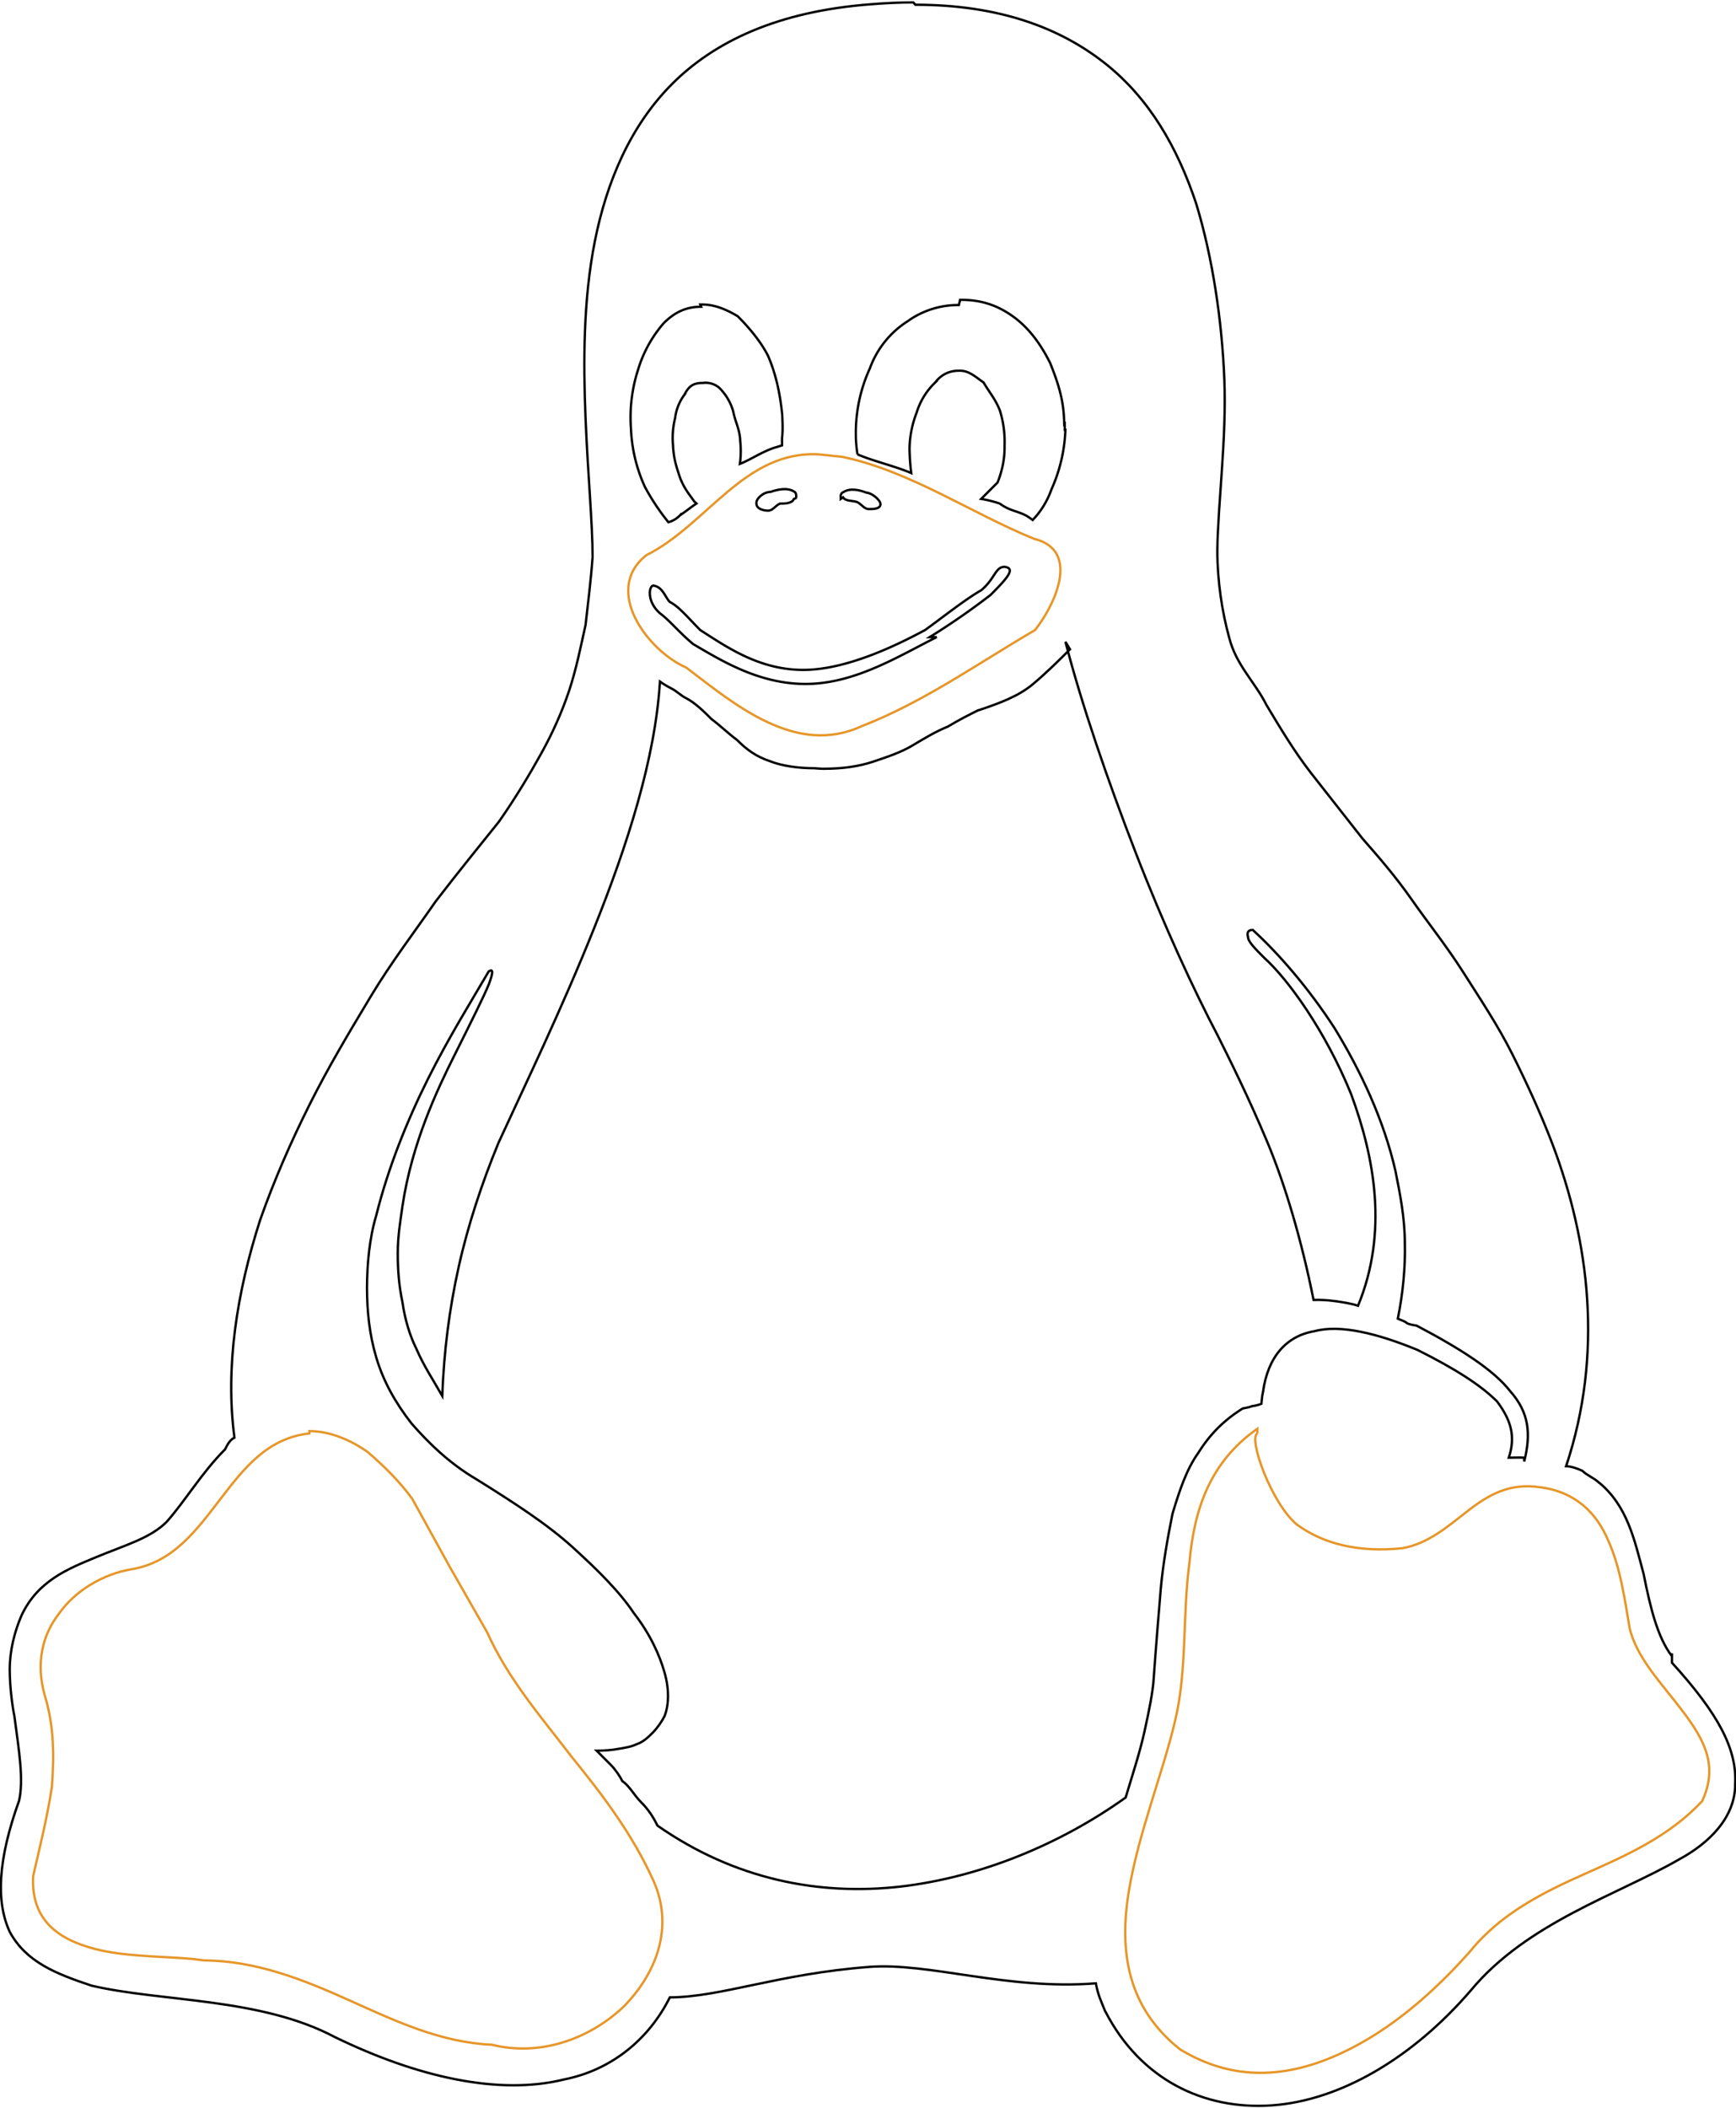 <?xml version="1.0" encoding="UTF-8" standalone="no"?>
<!-- Uploaded to: SVG Repo, www.svgrepo.com, Generator: SVG Repo Mixer Tools -->

<svg
   fill="#000000"
   width="24.721mm"
   height="30mm"
   viewBox="0 0 2.803 3.402"
   role="img"
   version="1.1"
   id="svg4"
   sodipodi:docname="LINUX-TUX.svg"
   inkscape:version="1.2.2 (b0a8486541, 2022-12-01)"
   xmlns:inkscape="http://www.inkscape.org/namespaces/inkscape"
   xmlns:sodipodi="http://sodipodi.sourceforge.net/DTD/sodipodi-0.dtd"
   xmlns="http://www.w3.org/2000/svg"
   xmlns:svg="http://www.w3.org/2000/svg">
  <defs
     id="defs8" />
  <sodipodi:namedview
     id="namedview6"
     pagecolor="#ffffff"
     bordercolor="#000000"
     borderopacity="0.25"
     inkscape:pageshadow="2"
     inkscape:pageopacity="0.0"
     inkscape:pagecheckerboard="0"
     showgrid="false"
     inkscape:zoom="256"
     inkscape:cx="57.591797"
     inkscape:cy="34.615234"
     inkscape:window-width="1737"
     inkscape:window-height="1133"
     inkscape:window-x="0"
     inkscape:window-y="0"
     inkscape:window-maximized="1"
     inkscape:current-layer="layer3"
     inkscape:showpageshadow="2"
     inkscape:deskcolor="#d1d1d1"
     inkscape:document-units="mm" />
  <g
     inkscape:groupmode="layer"
     id="layer2"
     inkscape:label="Layer 4"
     transform="translate(-1.739,-0.345)" />
  <g
     inkscape:groupmode="layer"
     id="layer1"
     inkscape:label="Layer 3"
     transform="translate(-1.739,-0.345)" />
  <g
     inkscape:groupmode="layer"
     id="layer3"
     inkscape:label="Layer 2"
     transform="matrix(3.78,0,0,3.78,-6.573,-1.304)"
     style="display:inline">
    <path
       style="display:inline;fill:none;stroke:#000000;stroke-width:0.001;stroke-miterlimit:4;stroke-dasharray:none;stroke-opacity:1"
       d="m 2.129,0.346 c -0.006,0 -0.012,2.9962e-4 -0.018,7.8652e-4 -0.04,0.003 -0.067,0.016 -0.085,0.034 -0.018,0.018 -0.028,0.042 -0.033,0.067 -0.005,0.025 -0.005,0.052 -0.004,0.076 0.001,0.024 0.003,0.045 0.003,0.059 -7.125e-4,0.01 -0.002,0.02 -0.003,0.029 -0.002,0.009 -0.004,0.019 -0.007,0.028 -0.003,0.009 -0.007,0.018 -0.012,0.027 -0.005,0.009 -0.011,0.019 -0.018,0.029 -0.008,0.01 -0.017,0.021 -0.027,0.034 -0.009,0.013 -0.019,0.026 -0.028,0.041 -0.009,0.015 -0.018,0.03 -0.026,0.046 -0.008,0.016 -0.015,0.032 -0.021,0.049 -0.01,0.031 -0.015,0.063 -0.011,0.093 -0.002,0.001 -0.003,0.003 -0.004,0.005 -0.01,0.01 -0.017,0.022 -0.025,0.031 -0.007,0.007 -0.018,0.01 -0.03,0.015 -0.012,0.005 -0.025,0.01 -0.032,0.025 -0.003,0.007 -0.005,0.015 -0.005,0.023 0,0.007 0.001,0.015 0.002,0.02 0.002,0.015 0.004,0.027 0.002,0.036 -0.009,0.025 -0.01,0.043 -0.004,0.056 0.007,0.013 0.02,0.018 0.035,0.023 0.03,0.007 0.072,0.005 0.104,0.022 0.035,0.017 0.07,0.025 0.098,0.018 0.02,-0.004 0.036,-0.017 0.045,-0.035 0.022,-1.124e-4 0.046,-0.01 0.085,-0.013 0.026,-0.002 0.059,0.01 0.097,0.007 9.363e-4,0.005 0.002,0.007 0.004,0.012 l 1.124e-4,1.123e-4 c 0.015,0.029 0.042,0.042 0.071,0.04 0.029,-0.002 0.06,-0.02 0.085,-0.049 0.024,-0.029 0.063,-0.041 0.089,-0.056 0.013,-0.007 0.024,-0.018 0.024,-0.032 8.615e-4,-0.015 -0.007,-0.03 -0.027,-0.052 v -0.004 L 2.453,1.052 C 2.447,1.044 2.444,1.032 2.441,1.017 2.437,1.002 2.434,0.988 2.422,0.978 h -1.123e-4 c -0.002,-0.002 -0.005,-0.003 -0.007,-0.005 -0.002,-0.001 -0.005,-0.002 -0.007,-0.002 0.016,-0.048 0.01,-0.096 -0.006,-0.138 -0.005,-0.013 -0.011,-0.026 -0.017,-0.038 -0.006,-0.012 -0.014,-0.024 -0.021,-0.035 -0.007,-0.011 -0.015,-0.021 -0.022,-0.031 -0.007,-0.01 -0.014,-0.018 -0.021,-0.026 -0.007,-0.009 -0.015,-0.019 -0.022,-0.028 -0.007,-0.009 -0.013,-0.019 -0.019,-0.029 -0.005,-0.01 -0.013,-0.017 -0.016,-0.029 -0.003,-0.011 -0.005,-0.024 -0.005,-0.037 2.435e-4,-0.02 0.004,-0.048 0.003,-0.073 -0.001,-0.025 -0.005,-0.052 -0.012,-0.075 -0.008,-0.024 -0.02,-0.045 -0.039,-0.06 -0.019,-0.015 -0.045,-0.025 -0.081,-0.025 z"
       id="path2"
       sodipodi:nodetypes="ccssscssscssscccccccccccccccccccccccccccccccssscssscssscc" />
    <path
       style="fill:none;stroke:#000000;stroke-width:0.001;stroke-miterlimit:4;stroke-dasharray:none;stroke-opacity:1"
       d="m 2.194,0.619 c 0.007,0.027 0.018,0.059 0.03,0.09 0.012,0.031 0.025,0.059 0.035,0.078 0.005,0.01 0.013,0.026 0.021,0.045 0.008,0.019 0.015,0.043 0.02,0.068 0.003,-9.365e-5 0.006,7.49e-5 0.009,4.8259e-4 0.003,4.08e-4 0.007,0.001 0.01,0.002 C 2.332,0.871 2.326,0.839 2.316,0.812 2.305,0.785 2.289,0.763 2.279,0.754 2.275,0.75 2.272,0.747 2.272,0.745 c -6.3e-4,-0.002 2.7e-4,-0.003 0.002,-0.003 0.011,0.01 0.024,0.025 0.035,0.042 0.011,0.018 0.021,0.039 0.026,0.061 0.002,0.01 0.004,0.02 0.004,0.031 2.4e-4,0.01 -7.8e-4,0.021 -0.003,0.032 0.001,5.25e-4 0.003,0.001 0.004,0.002 0.001,4.6375e-4 0.003,8.2875e-4 0.004,9.5875e-4 0.019,0.01 0.033,0.019 0.04,0.028 0.008,0.009 0.009,0.018 0.006,0.03 v -8.05e-4 -8.05e-4 c -0.001,-5.615e-5 -0.002,-5.615e-5 -0.003,-4.211e-5 -0.001,1.404e-5 -0.002,4.211e-5 -0.003,4.211e-5 h -2.997e-4 -2.996e-4 c 0.003,-0.009 0.001,-0.016 -0.005,-0.024 -0.007,-0.007 -0.018,-0.014 -0.034,-0.022 -0.017,-0.007 -0.033,-0.011 -0.044,-0.008 -0.012,0.002 -0.02,0.011 -0.022,0.026 -1.498e-4,8.05e-4 -2.715e-4,0.001 -3.792e-4,0.002 -1.077e-4,7.4e-4 -2.014e-4,0.002 -2.95e-4,0.003 -0.001,4.3075e-4 -0.003,9.2825e-4 -0.004,0.001 -0.001,4.4107e-4 -0.003,8.2569e-4 -0.004,0.001 -0.008,0.005 -0.014,0.011 -0.019,0.019 -0.005,0.007 -0.008,0.016 -0.011,0.026 -0.002,0.01 -0.004,0.021 -0.005,0.032 -0.001,0.012 -0.002,0.024 -0.003,0.038 v 5.62e-5 5.62e-5 c -3.7e-4,0.006 -0.002,0.014 -0.004,0.023 -0.002,0.009 -0.005,0.018 -0.008,0.028 -0.028,0.02 -0.062,0.034 -0.096,0.038 -0.035,0.004 -0.071,-0.003 -0.104,-0.026 -0.002,-0.004 -0.004,-0.007 -0.007,-0.01 -0.003,-0.003 -0.005,-0.007 -0.008,-0.009 -0.001,-0.002 -0.003,-0.005 -0.005,-0.007 -0.002,-0.002 -0.004,-0.004 -0.006,-0.006 0.003,0 0.007,-2.8e-4 0.009,-7.337e-4 0.003,-4.5e-4 0.006,-0.001 0.008,-0.002 0.003,-0.001 0.005,-0.003 0.007,-0.005 0.002,-0.002 0.004,-0.005 0.005,-0.007 0.002,-0.005 0.002,-0.012 -9.65e-5,-0.019 -0.002,-0.007 -0.006,-0.016 -0.013,-0.025 -0.006,-0.009 -0.015,-0.018 -0.026,-0.028 -0.011,-0.01 -0.025,-0.019 -0.041,-0.029 -0.012,-0.007 -0.021,-0.016 -0.028,-0.024 -0.007,-0.009 -0.012,-0.018 -0.015,-0.028 -0.003,-0.01 -0.004,-0.02 -0.004,-0.03 3e-5,-0.01 0.001,-0.021 0.004,-0.031 0.005,-0.02 0.013,-0.04 0.022,-0.058 0.009,-0.018 0.019,-0.034 0.026,-0.046 5.025e-4,-3.0425e-4 9.006e-4,-4.5344e-4 0.001,-4.202e-4 2.796e-4,3.323e-5 4.407e-4,2.4889e-4 4.692e-4,6.7432e-4 2.84e-5,4.25e-4 -7.58e-5,0.001 -3.269e-4,0.002 -2.51e-4,8.72e-4 -6.488e-4,0.002 -0.001,0.003 -0.002,0.005 -0.007,0.015 -0.015,0.031 -0.007,0.014 -0.018,0.037 -0.022,0.064 -0.001,0.007 -0.002,0.013 -0.002,0.02 -3e-5,0.007 5e-4,0.014 0.002,0.021 0.001,0.007 0.003,0.014 0.006,0.02 0.003,0.007 0.007,0.013 0.011,0.02 7.2e-4,-0.019 0.003,-0.037 0.007,-0.055 0.004,-0.018 0.01,-0.036 0.017,-0.053 0.011,-0.024 0.027,-0.057 0.041,-0.092 0.014,-0.035 0.026,-0.072 0.028,-0.105 9e-4,6.74e-4 0.003,0.002 0.005,0.003 0.002,0.001 0.004,0.003 0.006,0.004 0.004,0.002 0.008,0.006 0.011,0.009 0.004,0.003 0.007,0.006 0.011,0.009 0.004,0.004 0.008,0.007 0.014,0.009 0.005,0.002 0.012,0.003 0.019,0.003 7.3e-4,5.618e-5 0.001,1.1236e-4 0.002,1.545e-4 6.8e-4,4.213e-5 0.001,7.022e-5 0.002,7.022e-5 0.008,0 0.015,-0.001 0.021,-0.003 0.006,-0.002 0.012,-0.004 0.017,-0.007 0.005,-0.003 0.01,-0.006 0.015,-0.008 0.005,-0.003 0.009,-0.005 0.013,-0.007 h 9.36e-5 9.36e-5 c 0.009,-0.003 0.017,-0.006 0.023,-0.011 0.006,-0.005 0.012,-0.011 0.016,-0.015 z"
       id="path869"
       sodipodi:nodetypes="cscscscscscscscscscccssccscscscscscscccscscscscscscscscscscscsssscsssscscscscscscssscsccccc" />
    <path
       style="fill:none;stroke:#000000;stroke-width:0.001;stroke-miterlimit:4;stroke-dasharray:none;stroke-opacity:1"
       d="m 2.038,0.475 h 0.001 c 0.005,0 0.01,0.002 0.015,0.005 0.005,0.005 0.01,0.011 0.013,0.017 0.003,0.007 0.005,0.015 0.006,0.025 v 1.4982e-4 c 2.622e-4,0.005 2.247e-4,0.007 -7.49e-5,0.01 v 0.003 c -0.001,2.6218e-4 -0.002,6.7417e-4 -0.003,8.9889e-4 -0.006,0.002 -0.01,0.005 -0.015,0.007 4.495e-4,-0.003 4.869e-4,-0.007 1.124e-4,-0.01 v -5.6181e-4 c -4.494e-4,-0.005 -0.002,-0.007 -0.003,-0.012 a 0.023,0.023 0 0 0 -0.006,-0.01 0.009,0.009 0 0 0 -0.007,-0.002 h -7.865e-4 c -0.003,2.2472e-4 -0.005,0.001 -0.007,0.005 a 0.021,0.021 0 0 0 -0.004,0.01 0.035,0.035 0 0 0 -8.614e-4,0.012 v 5.618e-4 c 4.494e-4,0.005 0.001,0.007 0.003,0.013 0.002,0.005 0.004,0.007 0.006,0.01 3.745e-4,3.3708e-4 7.491e-4,6.7417e-4 0.001,8.9889e-4 -0.003,0.002 -0.004,0.003 -0.007,0.005 a 0.011,0.011 0 0 1 -0.005,0.003 0.098,0.098 0 0 1 -0.01,-0.015 0.066,0.066 0 0 1 -0.006,-0.025 0.066,0.066 0 0 1 0.003,-0.025 0.054,0.054 0 0 1 0.011,-0.02 c 0.005,-0.005 0.01,-0.007 0.016,-0.007 z"
       id="path865" />
    <path
       style="fill:none;stroke:#000000;stroke-width:0.001;stroke-miterlimit:4;stroke-dasharray:none;stroke-opacity:1"
       d="m 2.149,0.473 h 4.869e-4 c 0.008,0 0.015,0.002 0.022,0.007 0.007,0.005 0.012,0.012 0.016,0.02 0.004,0.01 0.006,0.017 0.006,0.027 0,-7.4908e-4 2.247e-4,-0.001 2.247e-4,-0.002 v 0.004 A 0.003,0.003 0 0 1 2.194,0.528 L 2.194,0.528 a 0.068,0.068 0 0 1 -0.006,0.026 0.036,0.036 0 0 1 -0.008,0.013 0.027,0.027 0 0 0 -0.003,-0.002 c -0.004,-0.002 -0.007,-0.002 -0.011,-0.005 a 0.049,0.049 0 0 0 -0.008,-0.002 c 0.002,-0.002 0.005,-0.005 0.007,-0.007 0.002,-0.005 0.003,-0.01 0.003,-0.015 v -7.4908e-4 a 0.045,0.045 0 0 0 -0.002,-0.015 c -0.002,-0.005 -0.004,-0.007 -0.007,-0.012 -0.003,-0.002 -0.006,-0.005 -0.01,-0.005 h -5.993e-4 c -0.003,0 -0.007,0.001 -0.01,0.005 a 0.03,0.03 0 0 0 -0.008,0.013 0.044,0.044 0 0 0 -0.003,0.015 v 7.1162e-4 c 7.49e-5,0.003 2.996e-4,0.007 7.49e-4,0.01 -0.007,-0.003 -0.016,-0.005 -0.023,-0.008 a 0.061,0.061 0 0 1 -6.742e-4,-0.007 v -7.4907e-4 a 0.066,0.066 0 0 1 0.006,-0.029 0.04,0.04 0 0 1 0.016,-0.02 0.037,0.037 0 0 1 0.022,-0.007 z"
       id="path863" />
  </g>
  <g
     inkscape:groupmode="layer"
     id="layer4"
     inkscape:label="Layer 1"
     transform="matrix(3.78,0,0,3.78,-6.573,-1.304)"
     style="display:inline">
    <path
       id="path873"
       style="fill:none;stroke:#e69629;stroke-width:0.001;stroke-miterlimit:4;stroke-dasharray:none;stroke-opacity:1"
       d="m 1.871,0.957 c -0.018,0.002 -0.028,0.015 -0.038,0.028 -0.01,0.013 -0.02,0.027 -0.038,0.03 -0.012,0.002 -0.024,0.009 -0.031,0.019 -0.007,0.009 -0.01,0.021 -0.006,0.035 0.004,0.013 0.004,0.026 0.003,0.039 -0.002,0.013 -0.005,0.025 -0.008,0.038 -0.001,0.019 0.011,0.027 0.026,0.031 0.015,0.004 0.034,0.003 0.047,0.005 0.022,1.428e-4 0.042,0.008 0.062,0.017 0.02,0.009 0.039,0.018 0.061,0.019 0.02,0.005 0.041,-0.002 0.056,-0.016 0.014,-0.014 0.022,-0.034 0.013,-0.054 -0.009,-0.02 -0.022,-0.037 -0.035,-0.053 -0.013,-0.017 -0.027,-0.033 -0.036,-0.053 L 1.931,1.014 1.915,0.985 c -0.005,-0.007 -0.012,-0.014 -0.019,-0.02 -0.007,-0.005 -0.016,-0.009 -0.025,-0.009 z"
       sodipodi:nodetypes="cscscscscscscscccsc" />
    <path
       id="path871"
       style="fill:none;stroke:#e69629;stroke-width:0.001;stroke-miterlimit:4;stroke-dasharray:none;stroke-opacity:1"
       d="m 2.276,0.955 c -0.02,0.014 -0.027,0.034 -0.029,0.057 -0.003,0.022 -0.001,0.046 -0.006,0.067 -0.005,0.022 -0.016,0.049 -0.02,0.074 -0.004,0.025 -7.041e-4,0.049 0.022,0.067 0.023,0.014 0.046,0.012 0.068,0.002 0.022,-0.01 0.041,-0.027 0.056,-0.044 0.013,-0.016 0.031,-0.025 0.049,-0.033 0.018,-0.008 0.036,-0.016 0.05,-0.031 0.007,-0.015 0.001,-0.026 -0.008,-0.038 -0.009,-0.012 -0.02,-0.023 -0.023,-0.036 -0.002,-0.012 -0.004,-0.026 -0.009,-0.037 -0.005,-0.012 -0.014,-0.021 -0.029,-0.023 -0.013,-0.002 -0.022,0.003 -0.031,0.01 -0.009,0.007 -0.017,0.014 -0.028,0.016 -0.019,0.002 -0.034,-0.002 -0.045,-0.01 -0.011,-0.009 -0.021,-0.037 -0.017,-0.039 l -10e-7,3e-7 z"
       sodipodi:nodetypes="cscscscscscsssssscc" />
    <path
       id="path867"
       style="fill:none;stroke:#e69629;stroke-width:0.001;stroke-miterlimit:4;stroke-dasharray:none;stroke-opacity:1"
       d="m 2.089,0.539 c -0.032,-0.002 -0.048,0.03 -0.074,0.043 -0.019,0.015 7.656e-4,0.041 0.017,0.048 0.021,0.016 0.047,0.038 0.075,0.025 0.026,-0.01 0.05,-0.027 0.074,-0.041 0.008,-0.01 0.02,-0.034 -4.718e-4,-0.039 -0.027,-0.011 -0.053,-0.029 -0.082,-0.035 l -0.005,-4.9967e-4 z"
       sodipodi:nodetypes="cscscccc" />
    <path
       style="fill:none;stroke:#000000;stroke-width:0.001;stroke-miterlimit:4;stroke-dasharray:none;stroke-opacity:1"
       d="m 2.078,0.558 c -7.49e-4,0.002 -0.004,0.002 -0.006,0.002 -0.002,9.3634e-4 -0.003,0.003 -0.005,0.003 -0.002,0 -0.005,-7.4907e-4 -0.005,-0.003 -3.745e-4,-0.002 0.003,-0.005 0.006,-0.005 0.003,-0.001 0.007,-0.002 0.01,-1.8727e-4 7.116e-4,3.3708e-4 0.001,0.001 0.001,0.002 v 7.4907e-4 h 1.123e-4 z"
       id="path879" />
    <path
       style="fill:none;stroke:#000000;stroke-width:0.001;stroke-miterlimit:4;stroke-dasharray:none;stroke-opacity:1"
       d="m 2.098,0.558 v -8.2398e-4 c -2.247e-4,-7.4907e-4 4.869e-4,-0.002 0.001,-0.002 0.003,-0.002 0.007,-0.001 0.01,1.4981e-4 0.002,0 0.006,0.003 0.006,0.005 -2.247e-4,0.002 -0.003,0.002 -0.005,0.002 -0.002,0 -0.003,-0.002 -0.005,-0.003 -0.002,-6.7417e-4 -0.005,-2.9963e-4 -0.006,-0.002 z"
       id="path877" />
    <path
       style="fill:none;stroke:#000000;stroke-width:0.001;stroke-miterlimit:4;stroke-dasharray:none;stroke-opacity:1"
       d="m 2.139,0.617 c -0.016,0.008 -0.035,0.02 -0.056,0.02 -0.02,0 -0.036,-0.01 -0.048,-0.017 -0.006,-0.005 -0.01,-0.01 -0.014,-0.013 -0.006,-0.005 -0.005,-0.012 -0.003,-0.012 0.004,5.9926e-4 0.005,0.005 0.007,0.007 0.004,0.002 0.008,0.007 0.013,0.012 0.011,0.007 0.025,0.017 0.044,0.017 0.018,0 0.039,-0.01 0.052,-0.017 0.007,-0.005 0.017,-0.013 0.024,-0.017 0.006,-0.005 0.006,-0.01 0.01,-0.01 0.005,5.9926e-4 0.001,0.005 -0.006,0.012 a 0.303,0.303 0 0 1 -0.026,0.018 z"
       id="path875" />
  </g>
</svg>
